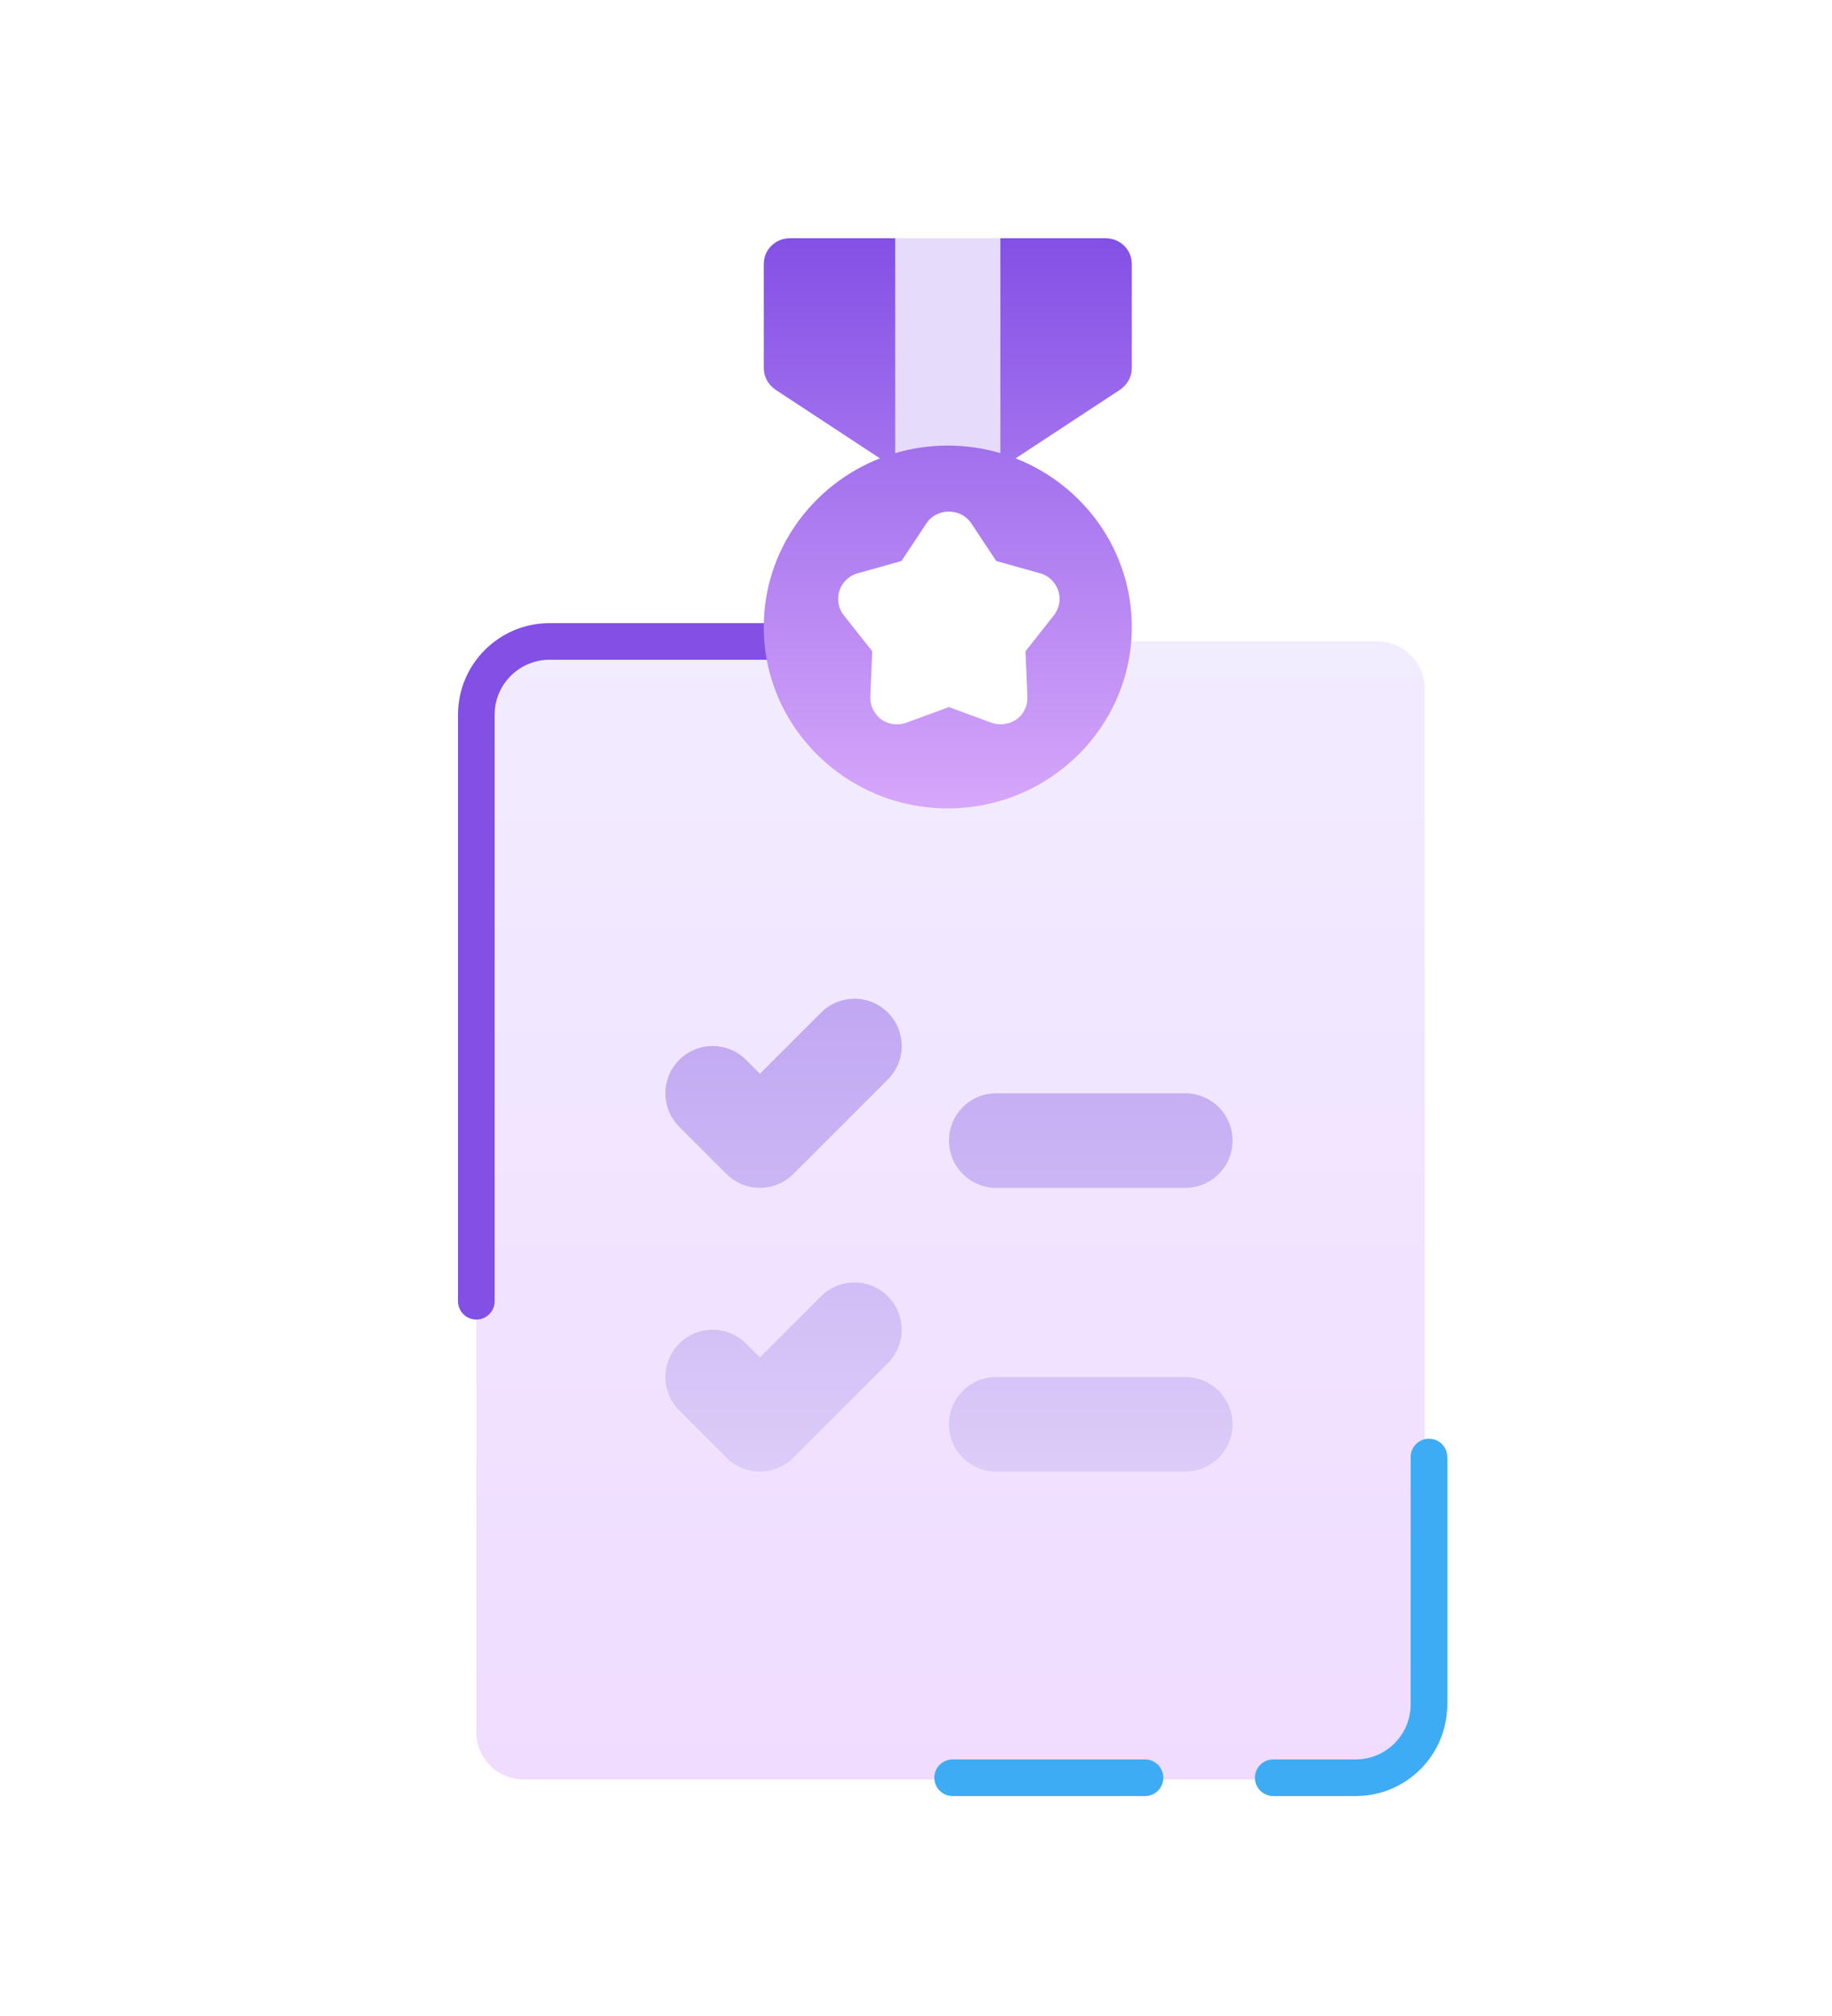 <svg width="200" height="220" viewBox="0 0 200 220" fill="none" xmlns="http://www.w3.org/2000/svg">
<g filter="url(#filter0_d_3286:221317)">
<rect x="60.551" y="68.573" width="77.117" height="98.261" fill="url(#paint0_linear_3286:221317)"/>
<path d="M146.384 54H53.16C50.308 54 48 56.308 48 59.16V173.024C48 175.876 50.308 178.184 53.16 178.184H146.384C149.236 178.184 151.544 175.876 151.544 173.024V59.16C151.544 56.308 149.236 54 146.384 54ZM92.928 132.756L82.608 143.076C81.6 144.084 80.28 144.588 78.96 144.588C77.64 144.588 76.319 144.084 75.312 143.076L70.152 137.916C68.136 135.901 68.136 132.635 70.152 130.62C72.167 128.604 75.433 128.604 77.448 130.62L78.96 132.132L85.632 125.46C87.648 123.444 90.913 123.444 92.929 125.46C94.944 127.475 94.944 130.741 92.928 132.756ZM92.928 101.797L82.608 112.117C81.6 113.124 80.28 113.628 78.96 113.628C77.64 113.628 76.319 113.124 75.312 112.117L70.152 106.957C68.136 104.941 68.136 101.675 70.152 99.66C72.167 97.644 75.433 97.644 77.448 99.66L78.96 101.172L85.632 94.5C87.648 92.484 90.913 92.484 92.929 94.5C94.944 96.516 94.944 99.781 92.928 101.797ZM125.4 144.588H104.76C101.908 144.588 99.6 142.28 99.6 139.428C99.6 136.576 101.908 134.268 104.76 134.268H125.4C128.252 134.268 130.56 136.576 130.56 139.428C130.56 142.28 128.252 144.588 125.4 144.588ZM125.4 113.628H104.76C101.908 113.628 99.6 111.321 99.6 108.468C99.6 105.616 101.908 103.308 104.76 103.308H125.4C128.252 103.308 130.56 105.616 130.56 108.468C130.56 111.321 128.252 113.628 125.4 113.628Z" fill="url(#paint1_linear_3286:221317)"/>
<path fill-rule="evenodd" clip-rule="evenodd" d="M48 128C46.895 128 46 127.105 46 126L46 62C46 56.477 50.477 52 56 52L99 52C100.105 52 101 52.895 101 54C101 55.105 100.105 56 99 56L56 56C52.686 56 50 58.686 50 62L50 126C50 127.105 49.105 128 48 128Z" fill="#8350E6"/>
<path fill-rule="evenodd" clip-rule="evenodd" d="M152 141C153.105 141 154 141.895 154 143L154 170C154 175.523 149.523 180 144 180L135 180C133.895 180 133 179.104 133 178C133 176.895 133.895 176 135 176L144 176C147.314 176 150 173.314 150 170L150 143C150 141.895 150.895 141 152 141Z" fill="#3EACF5"/>
<path fill-rule="evenodd" clip-rule="evenodd" d="M98 178C98 176.895 98.895 176 100 176L121 176C122.105 176 123 176.895 123 178C123 179.105 122.105 180 121 180L100 180C98.895 180 98 179.105 98 178Z" fill="#3EACF5"/>
<rect x="92.342" y="10" width="14.258" height="52.496" fill="#E6DCFA"/>
<path d="M79.379 52.421C79.379 63.337 88.391 72.217 99.47 72.217C110.549 72.217 119.561 63.337 119.561 52.421C119.561 44.081 114.3 36.929 106.876 34.019L118.298 26.516C119.102 25.95 119.561 25.102 119.561 24.14V12.828C119.561 11.244 118.298 10 116.691 10H105.21V33.449C103.39 32.914 101.464 32.624 99.47 32.624C97.476 32.624 95.549 32.913 93.73 33.449V10H82.249C80.642 10 79.379 11.244 79.379 12.828V24.14C79.379 25.102 79.838 25.95 80.642 26.516L92.063 34.019C84.64 36.929 79.379 44.081 79.379 52.421ZM96.6 46.765C96.6 45.181 97.862 43.937 99.47 43.937C101.077 43.937 102.34 45.181 102.34 46.765V58.077C102.34 59.66 101.077 60.905 99.47 60.905C97.862 60.905 96.6 59.66 96.6 58.077V46.765Z" fill="url(#paint2_linear_3286:221317)"/>
<path d="M111.54 48.499C111.241 47.539 110.463 46.794 109.549 46.565L104.763 45.224L102.02 41.084C101.487 40.299 100.579 39.831 99.588 39.831C98.596 39.831 97.688 40.299 97.146 41.097L94.412 45.224L89.663 46.555C88.712 46.794 87.934 47.539 87.644 48.472C87.333 49.406 87.538 50.456 88.145 51.178L91.221 55.07L91.016 59.981C90.957 60.948 91.384 61.884 92.267 62.558C93.121 63.102 94.097 63.184 94.93 62.873L99.588 61.162L104.214 62.861C105.031 63.181 106.066 63.121 107.014 62.484C107.791 61.884 108.219 60.948 108.162 60.013L107.954 55.07L111.002 51.213C111.637 50.456 111.842 49.406 111.54 48.499Z" fill="white"/>
</g>
<defs>
<filter id="filter0_d_3286:221317" x="-20" y="-8" width="248" height="248" filterUnits="userSpaceOnUse" color-interpolation-filters="sRGB">
<feFlood flood-opacity="0" result="BackgroundImageFix"/>
<feColorMatrix in="SourceAlpha" type="matrix" values="0 0 0 0 0 0 0 0 0 0 0 0 0 0 0 0 0 0 127 0" result="hardAlpha"/>
<feOffset dx="4" dy="16"/>
<feGaussianBlur stdDeviation="12"/>
<feComposite in2="hardAlpha" operator="out"/>
<feColorMatrix type="matrix" values="0 0 0 0 0.514 0 0 0 0 0.314 0 0 0 0 0.902 0 0 0 0.1 0"/>
<feBlend mode="normal" in2="BackgroundImageFix" result="effect1_dropShadow_3286:221317"/>
<feBlend mode="normal" in="SourceGraphic" in2="effect1_dropShadow_3286:221317" result="shape"/>
</filter>
<linearGradient id="paint0_linear_3286:221317" x1="99.109" y1="68.573" x2="99.109" y2="166.834" gradientUnits="userSpaceOnUse">
<stop stop-color="#B596F0"/>
<stop offset="1" stop-color="#E6DCFA"/>
</linearGradient>
<linearGradient id="paint1_linear_3286:221317" x1="99.772" y1="54" x2="99.772" y2="178.184" gradientUnits="userSpaceOnUse">
<stop stop-color="#F2ECFF"/>
<stop offset="1" stop-color="#F0DCFF"/>
</linearGradient>
<linearGradient id="paint2_linear_3286:221317" x1="99.47" y1="10" x2="99.47" y2="72.217" gradientUnits="userSpaceOnUse">
<stop stop-color="#8350E6"/>
<stop offset="1" stop-color="#D6A7FA"/>
</linearGradient>
</defs>
</svg>
